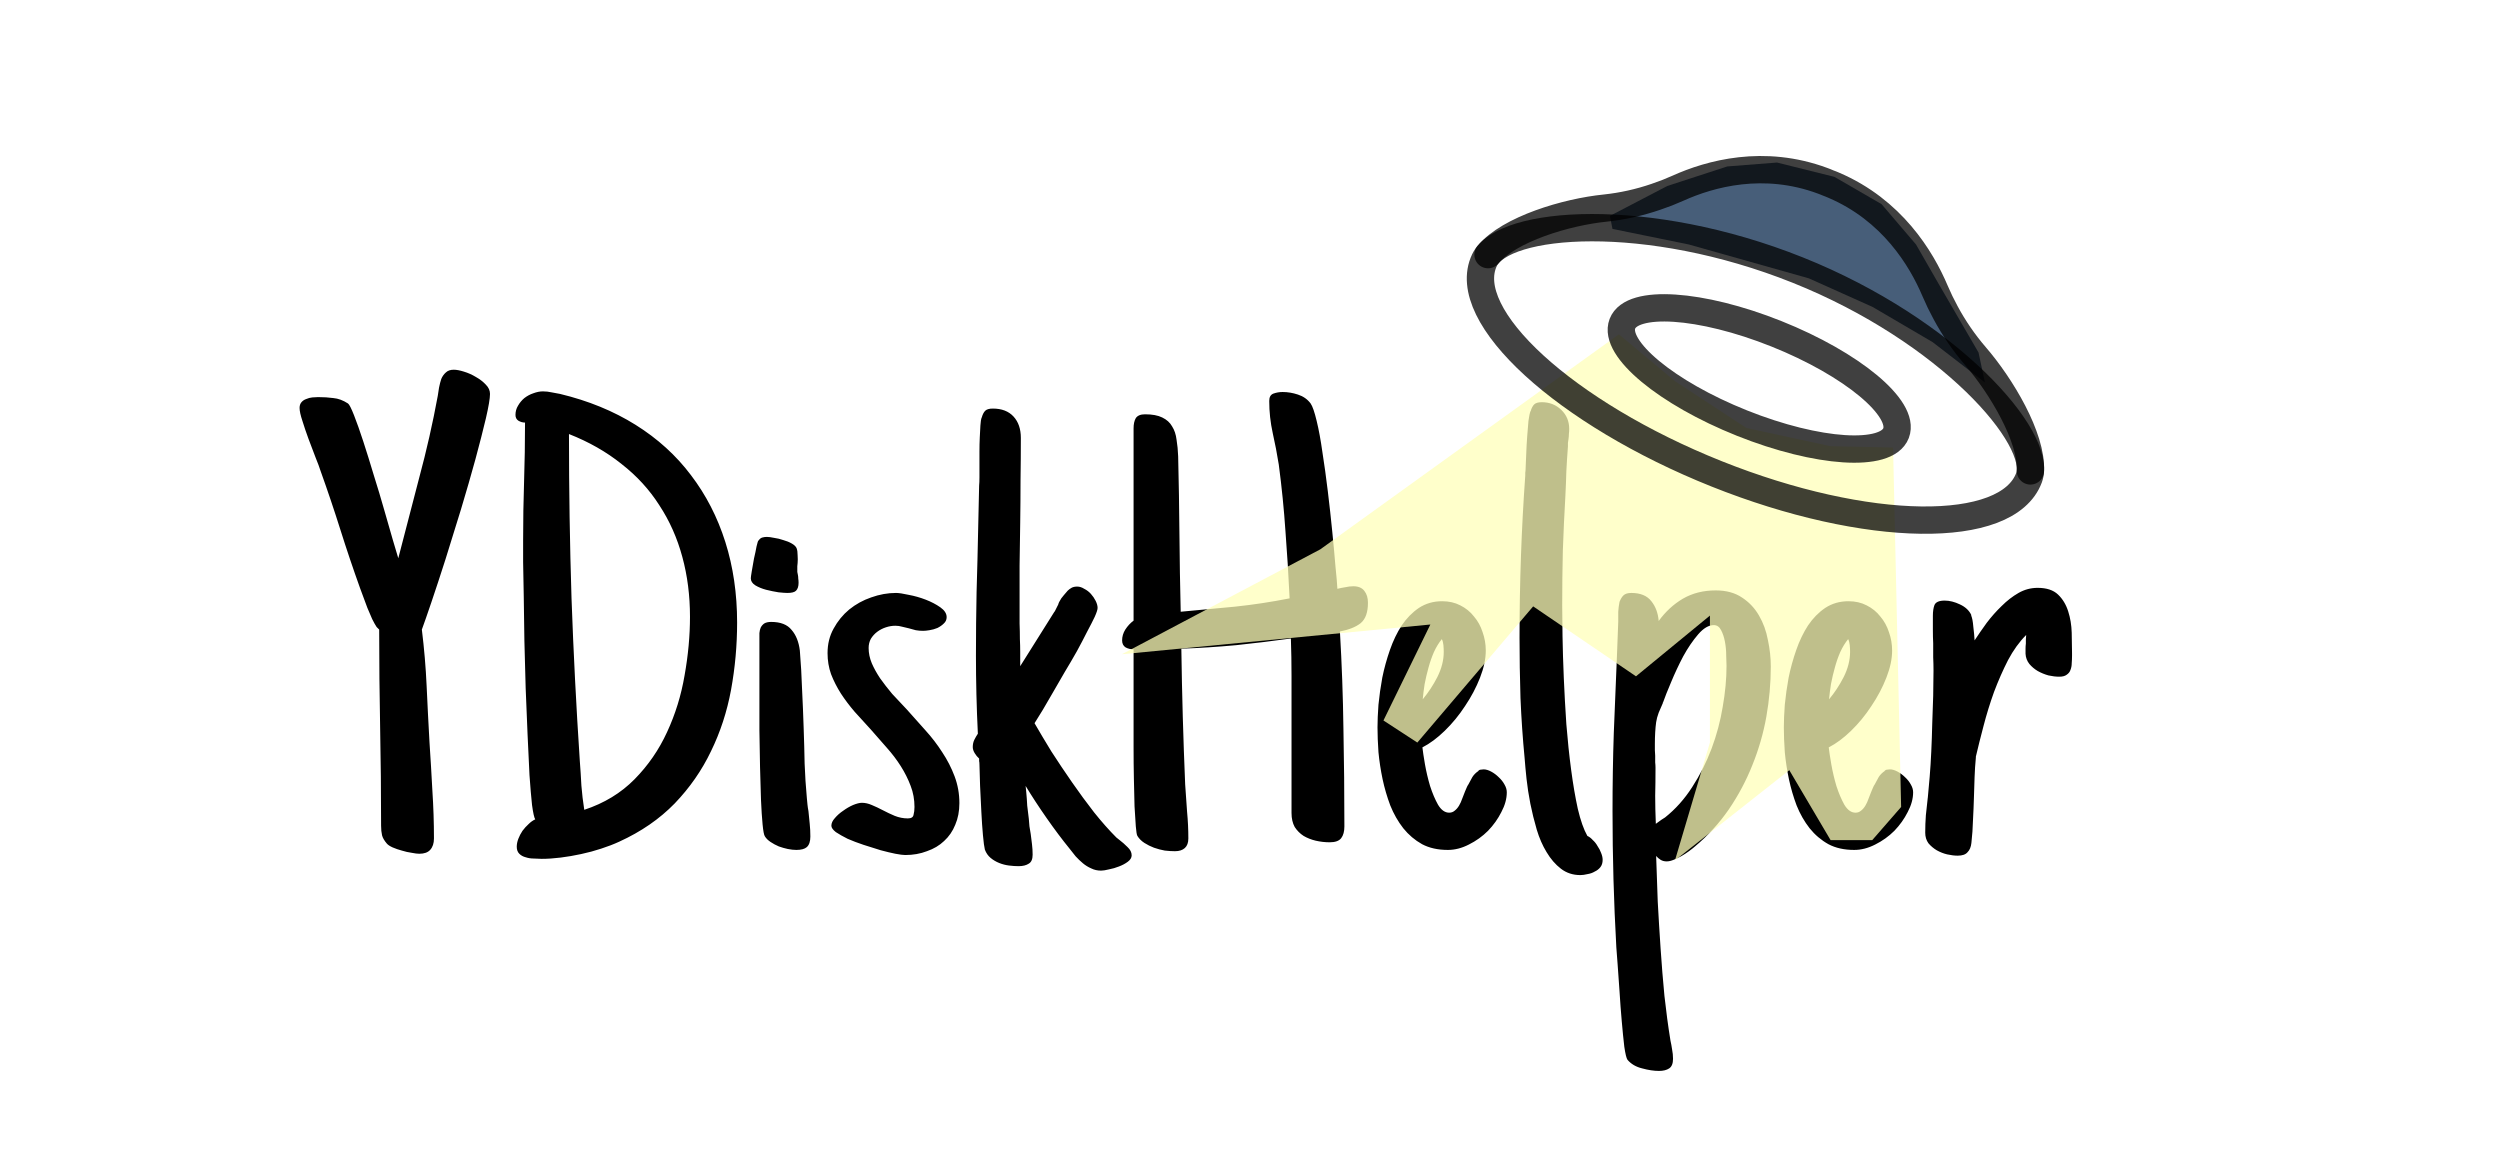 <svg width="690" height="320" viewBox="0 0 690 320" fill="none" xmlns="http://www.w3.org/2000/svg">
<path d="M135.24 108.722C135.24 109.952 134.859 112.208 134.098 115.489C133.336 118.712 132.369 122.491 131.197 126.827C130.025 131.104 128.707 135.675 127.242 140.538C125.777 145.343 124.342 149.972 122.936 154.425C121.529 158.819 120.24 162.745 119.068 166.202C117.896 169.659 117.018 172.179 116.432 173.761C117.076 178.976 117.516 184.161 117.75 189.317C117.984 194.474 118.248 199.659 118.541 204.874C118.834 209.269 119.098 213.692 119.332 218.146C119.625 222.599 119.771 227.022 119.771 231.417C119.771 232.765 119.42 233.819 118.717 234.581C118.072 235.284 117.076 235.636 115.729 235.636C115.201 235.636 114.498 235.548 113.619 235.372C112.74 235.255 111.832 235.05 110.895 234.757C110.016 234.522 109.166 234.229 108.346 233.878C107.584 233.526 107.057 233.175 106.764 232.823C106.061 232.003 105.621 231.241 105.445 230.538C105.27 229.776 105.182 228.897 105.182 227.901C105.182 218.819 105.094 209.796 104.918 200.831C104.742 191.866 104.654 182.843 104.654 173.761L103.951 173.058C103.6 172.53 103.189 171.798 102.721 170.86C102.311 169.864 101.871 168.839 101.402 167.784C100.992 166.729 100.611 165.704 100.26 164.708C99.908 163.712 99.615 162.921 99.381 162.335C97.447 156.944 95.631 151.554 93.932 146.163C92.232 140.772 90.416 135.382 88.482 129.991C88.189 129.054 87.721 127.794 87.076 126.212C86.432 124.571 85.787 122.872 85.143 121.114C84.498 119.356 83.941 117.716 83.473 116.192C82.945 114.61 82.682 113.409 82.682 112.589C82.682 111.944 82.857 111.417 83.209 111.007C83.561 110.597 84 110.304 84.527 110.128C85.055 109.894 85.611 109.747 86.197 109.688C86.783 109.63 87.311 109.601 87.779 109.601C89.303 109.601 90.709 109.688 91.998 109.864C93.346 109.981 94.693 110.479 96.041 111.358C96.393 111.593 96.949 112.677 97.711 114.61C98.473 116.544 99.322 118.946 100.26 121.817C101.197 124.688 102.164 127.794 103.16 131.134C104.215 134.474 105.182 137.696 106.061 140.802C106.939 143.907 107.73 146.661 108.434 149.063C109.137 151.466 109.635 153.136 109.928 154.073C111.861 146.573 113.795 139.132 115.729 131.749C117.721 124.366 119.42 116.866 120.826 109.249C120.943 108.546 121.061 107.784 121.178 106.964C121.354 106.085 121.559 105.294 121.793 104.591C122.086 103.888 122.496 103.302 123.023 102.833C123.551 102.306 124.283 102.042 125.221 102.042C125.982 102.042 126.92 102.218 128.033 102.569C129.205 102.921 130.318 103.419 131.373 104.063C132.428 104.649 133.336 105.353 134.098 106.173C134.859 106.935 135.24 107.784 135.24 108.722ZM203.443 171.827C203.443 178.097 202.887 184.278 201.773 190.372C200.66 196.407 198.814 202.062 196.236 207.335C193.717 212.608 190.377 217.413 186.217 221.749C182.057 226.026 176.959 229.542 170.924 232.296C169.4 232.999 167.73 233.644 165.914 234.229C164.156 234.815 162.311 235.313 160.377 235.724C158.502 236.134 156.627 236.456 154.752 236.69C152.877 236.925 151.119 237.042 149.479 237.042C148.834 237.042 148.102 237.013 147.281 236.954C146.52 236.954 145.787 236.837 145.084 236.603C144.381 236.427 143.795 236.104 143.326 235.636C142.857 235.167 142.623 234.522 142.623 233.702C142.623 232.999 142.77 232.267 143.062 231.505C143.355 230.743 143.736 230.011 144.205 229.308C144.732 228.604 145.289 227.989 145.875 227.462C146.461 226.876 147.076 226.437 147.721 226.144C147.428 225.675 147.135 224.356 146.842 222.188C146.607 220.021 146.373 217.267 146.139 213.927C145.963 210.587 145.787 206.866 145.611 202.765C145.436 198.604 145.26 194.327 145.084 189.933C144.967 185.538 144.85 181.173 144.732 176.837C144.674 172.442 144.615 168.399 144.557 164.708C144.498 161.017 144.439 157.823 144.381 155.128C144.381 152.374 144.381 150.382 144.381 149.151C144.381 143.644 144.469 138.224 144.645 132.892C144.82 127.56 144.908 122.14 144.908 116.632C144.264 116.632 143.648 116.456 143.062 116.104C142.535 115.753 142.271 115.226 142.271 114.522C142.271 113.585 142.506 112.735 142.975 111.974C143.443 111.153 144.029 110.45 144.732 109.864C145.494 109.278 146.314 108.839 147.193 108.546C148.131 108.194 149.01 108.019 149.83 108.019C150.65 108.019 151.441 108.106 152.203 108.282C152.965 108.399 153.756 108.546 154.576 108.722C162.369 110.597 169.312 113.438 175.406 117.247C181.5 121.056 186.598 125.685 190.699 131.134C194.859 136.583 198.023 142.735 200.191 149.591C202.359 156.446 203.443 163.858 203.443 171.827ZM190.436 170.245C190.436 164.386 189.732 158.878 188.326 153.722C186.92 148.507 184.811 143.761 181.998 139.483C179.244 135.147 175.758 131.339 171.539 128.058C167.379 124.718 162.545 121.964 157.037 119.796V120.147C157.037 135.265 157.271 150.265 157.74 165.147C158.268 179.972 159.029 194.913 160.025 209.972C160.201 212.257 160.348 214.542 160.465 216.827C160.641 219.054 160.904 221.28 161.256 223.507C166.764 221.69 171.393 218.878 175.143 215.069C178.893 211.261 181.881 206.925 184.107 202.062C186.393 197.14 188.004 191.925 188.941 186.417C189.938 180.851 190.436 175.46 190.436 170.245ZM220.406 160.841C220.406 161.837 220.172 162.569 219.703 163.038C219.293 163.448 218.502 163.653 217.33 163.653C216.803 163.653 215.982 163.595 214.869 163.478C213.756 163.302 212.613 163.067 211.441 162.774C210.328 162.481 209.332 162.071 208.453 161.544C207.633 161.017 207.223 160.372 207.223 159.61C207.223 159.376 207.311 158.731 207.486 157.677C207.662 156.563 207.867 155.392 208.102 154.161C208.395 152.931 208.629 151.817 208.805 150.821C209.039 149.825 209.215 149.269 209.332 149.151V149.239C209.625 148.771 209.977 148.478 210.387 148.36C210.797 148.243 211.207 148.185 211.617 148.185C212.145 148.185 212.818 148.272 213.639 148.448C214.518 148.565 215.367 148.771 216.188 149.063C217.066 149.298 217.857 149.62 218.561 150.03C219.264 150.44 219.703 150.88 219.879 151.349C220.055 151.817 220.143 152.462 220.143 153.282C220.201 154.044 220.201 154.747 220.143 155.392C220.143 155.626 220.113 155.919 220.055 156.271C220.055 156.563 220.055 156.798 220.055 156.974C220.055 157.267 220.055 157.56 220.055 157.853C220.113 158.146 220.172 158.438 220.23 158.731C220.289 159.024 220.318 159.347 220.318 159.698C220.377 160.05 220.406 160.431 220.406 160.841ZM223.658 230.89C223.658 232.237 223.336 233.204 222.691 233.79C222.105 234.317 221.139 234.581 219.791 234.581C219.088 234.581 218.297 234.493 217.418 234.317C216.598 234.142 215.777 233.907 214.957 233.614C214.137 233.263 213.375 232.853 212.672 232.384C211.969 231.915 211.441 231.388 211.09 230.802C210.855 230.45 210.65 229.366 210.475 227.55C210.299 225.733 210.152 223.478 210.035 220.782C209.977 218.087 209.889 215.069 209.771 211.729C209.713 208.39 209.654 205.021 209.596 201.622C209.596 198.224 209.596 194.913 209.596 191.69C209.596 188.468 209.596 185.655 209.596 183.253V176.485C209.596 175.899 209.596 175.313 209.596 174.728C209.654 174.142 209.771 173.644 209.947 173.233C210.182 172.765 210.504 172.384 210.914 172.091C211.383 171.798 212.027 171.651 212.848 171.651C215.426 171.651 217.301 172.384 218.473 173.849C219.703 175.255 220.465 177.159 220.758 179.562C221.051 183.136 221.256 186.71 221.373 190.284C221.549 193.8 221.695 197.374 221.812 201.007C221.93 204.288 222.018 207.54 222.076 210.763C222.193 213.927 222.398 217.091 222.691 220.255C222.75 220.899 222.809 221.515 222.867 222.101C222.926 222.687 223.014 223.272 223.131 223.858C223.248 225.03 223.365 226.202 223.482 227.374C223.6 228.487 223.658 229.659 223.658 230.89ZM261.275 170.333C261.275 171.036 261.012 171.622 260.484 172.091C260.016 172.56 259.43 172.97 258.727 173.321C258.023 173.614 257.291 173.819 256.529 173.937C255.826 174.054 255.24 174.112 254.771 174.112C254.068 174.112 253.395 174.054 252.75 173.937C252.105 173.761 251.461 173.585 250.816 173.409C250.172 173.233 249.557 173.087 248.971 172.97C248.385 172.794 247.77 172.706 247.125 172.706C246.246 172.706 245.367 172.853 244.488 173.146C243.609 173.438 242.818 173.849 242.115 174.376C241.412 174.903 240.826 175.548 240.357 176.31C239.947 177.071 239.742 177.921 239.742 178.858C239.742 180.265 240.035 181.671 240.621 183.077C241.207 184.425 241.969 185.802 242.906 187.208C243.902 188.614 245.016 190.05 246.246 191.515C247.535 192.921 248.883 194.356 250.289 195.821C251.988 197.696 253.688 199.601 255.387 201.534C257.145 203.468 258.697 205.489 260.045 207.599C261.451 209.708 262.594 211.935 263.473 214.278C264.352 216.622 264.791 219.083 264.791 221.661C264.791 223.888 264.41 225.88 263.648 227.638C262.945 229.396 261.92 230.89 260.572 232.12C259.283 233.351 257.701 234.288 255.826 234.933C254.01 235.636 252.018 235.987 249.85 235.987C249.264 235.987 248.355 235.87 247.125 235.636C245.953 235.401 244.605 235.079 243.082 234.669C241.559 234.2 239.977 233.702 238.336 233.175C236.754 232.647 235.289 232.091 233.941 231.505C232.652 230.86 231.568 230.245 230.689 229.659C229.869 229.015 229.459 228.429 229.459 227.901C229.459 227.198 229.781 226.495 230.426 225.792C231.07 225.03 231.832 224.356 232.711 223.771C233.59 223.126 234.498 222.599 235.436 222.188C236.432 221.778 237.252 221.573 237.896 221.573C238.775 221.573 239.684 221.778 240.621 222.188C241.617 222.599 242.613 223.067 243.609 223.595C244.723 224.181 245.836 224.708 246.949 225.177C248.121 225.646 249.322 225.88 250.553 225.88C251.49 225.88 252.018 225.558 252.135 224.913C252.311 224.269 252.398 223.536 252.398 222.716C252.398 220.665 252.047 218.731 251.344 216.915C250.641 215.04 249.732 213.224 248.619 211.466C247.506 209.708 246.217 208.009 244.752 206.368C243.287 204.669 241.822 202.999 240.357 201.358C238.834 199.718 237.34 198.077 235.875 196.437C234.469 194.796 233.209 193.126 232.096 191.427C230.982 189.669 230.074 187.882 229.371 186.065C228.727 184.249 228.404 182.315 228.404 180.265C228.404 177.745 228.961 175.489 230.074 173.497C231.188 171.446 232.623 169.688 234.381 168.224C236.197 166.759 238.219 165.646 240.445 164.884C242.73 164.063 245.016 163.653 247.301 163.653C248.062 163.653 249.234 163.829 250.816 164.181C252.398 164.474 253.951 164.913 255.475 165.499C256.998 166.085 258.346 166.788 259.518 167.608C260.689 168.429 261.275 169.337 261.275 170.333ZM312.34 236.075C312.34 236.72 311.988 237.306 311.285 237.833C310.582 238.36 309.762 238.8 308.824 239.151C307.945 239.503 307.037 239.767 306.1 239.942C305.162 240.177 304.43 240.294 303.902 240.294C302.906 240.294 301.998 240.089 301.178 239.679C300.357 239.327 299.596 238.858 298.893 238.272C298.189 237.687 297.516 237.042 296.871 236.339C296.285 235.636 295.729 234.933 295.201 234.229C293.15 231.71 291.041 228.897 288.873 225.792C286.705 222.687 284.771 219.728 283.072 216.915C283.072 217.149 283.102 217.442 283.16 217.794C283.219 218.146 283.248 218.438 283.248 218.673C283.365 219.903 283.453 221.134 283.512 222.364C283.629 223.536 283.775 224.737 283.951 225.968C284.01 226.671 284.068 227.374 284.127 228.077C284.244 228.722 284.361 229.425 284.479 230.187C284.596 231.124 284.713 232.062 284.83 232.999C284.947 233.937 285.006 234.903 285.006 235.899C285.006 237.13 284.654 237.95 283.951 238.36C283.248 238.829 282.311 239.063 281.139 239.063C280.318 239.063 279.439 239.005 278.502 238.888C277.564 238.771 276.656 238.536 275.777 238.185C274.898 237.833 274.107 237.364 273.404 236.778C272.701 236.192 272.174 235.431 271.822 234.493C271.646 233.79 271.471 232.472 271.295 230.538C271.119 228.604 270.973 226.466 270.855 224.122C270.738 221.72 270.621 219.317 270.504 216.915C270.445 214.513 270.387 212.521 270.328 210.938C270.328 210.587 270.299 210.294 270.24 210.06C270.24 209.825 270.24 209.591 270.24 209.356C269.771 208.946 269.361 208.448 269.01 207.862C268.658 207.276 268.482 206.72 268.482 206.192C268.482 205.431 268.629 204.757 268.922 204.171C269.215 203.585 269.537 203.028 269.889 202.501C269.537 195.294 269.361 188.116 269.361 180.968C269.361 175.05 269.42 169.19 269.537 163.39C269.713 157.53 269.859 151.671 269.977 145.812L270.24 134.034C270.299 133.448 270.328 132.687 270.328 131.749C270.328 130.812 270.328 129.815 270.328 128.761C270.328 127.472 270.328 126.124 270.328 124.718C270.328 123.312 270.357 121.993 270.416 120.763C270.475 119.532 270.533 118.419 270.592 117.423C270.65 116.427 270.768 115.694 270.943 115.226V115.313C271.178 114.435 271.5 113.79 271.91 113.38C272.32 112.97 273.023 112.765 274.02 112.765C276.48 112.765 278.385 113.497 279.732 114.962C281.08 116.427 281.754 118.39 281.754 120.851C281.754 124.776 281.725 128.702 281.666 132.628C281.666 136.495 281.637 140.392 281.578 144.317C281.52 148.243 281.461 152.169 281.402 156.095C281.402 159.962 281.402 163.858 281.402 167.784C281.402 169.19 281.402 170.626 281.402 172.091C281.461 173.497 281.49 174.933 281.49 176.397C281.549 177.569 281.578 178.771 281.578 180.001C281.578 181.231 281.578 182.521 281.578 183.868L291.07 168.751V168.839L291.861 167.257C292.037 166.964 292.125 166.759 292.125 166.642C292.184 166.524 292.242 166.378 292.301 166.202C292.418 165.968 292.623 165.616 292.916 165.147C293.268 164.679 293.854 163.976 294.674 163.038C294.967 162.745 295.318 162.481 295.729 162.247C296.139 162.013 296.666 161.896 297.311 161.896C297.955 161.896 298.6 162.101 299.244 162.511C299.947 162.862 300.562 163.331 301.09 163.917C301.617 164.503 302.057 165.147 302.408 165.851C302.76 166.554 302.936 167.198 302.936 167.784C302.936 168.253 302.672 169.073 302.145 170.245C301.617 171.358 300.914 172.735 300.035 174.376C299.215 176.017 298.277 177.804 297.223 179.737C296.168 181.612 295.055 183.517 293.883 185.45C292.77 187.384 291.686 189.259 290.631 191.075C289.576 192.892 288.639 194.503 287.818 195.909L285.533 199.601C286.881 201.944 288.434 204.552 290.191 207.423C292.008 210.235 293.912 213.077 295.904 215.948C297.896 218.819 299.918 221.573 301.969 224.21C304.078 226.847 306.129 229.161 308.121 231.153L309 231.856C309.703 232.384 310.436 233.028 311.197 233.79C311.959 234.493 312.34 235.255 312.34 236.075ZM377.555 166.378C377.555 169.015 376.881 170.89 375.533 172.003C374.186 173.058 372.281 173.819 369.82 174.288C370.348 183.312 370.67 192.276 370.787 201.183C370.963 210.089 371.051 219.054 371.051 228.077C371.051 229.483 370.758 230.567 370.172 231.329C369.586 232.091 368.531 232.472 367.008 232.472C365.719 232.472 364.43 232.325 363.141 232.032C361.91 231.739 360.797 231.3 359.801 230.714C358.805 230.069 357.984 229.249 357.34 228.253C356.754 227.198 356.461 225.909 356.461 224.386V196.964C356.461 193.507 356.461 190.05 356.461 186.593C356.461 183.136 356.402 179.679 356.285 176.222C351.246 176.925 346.207 177.54 341.168 178.067C336.129 178.536 331.09 178.858 326.051 179.034C326.227 191.515 326.578 203.995 327.105 216.476C327.281 219.054 327.457 221.573 327.633 224.034C327.867 226.495 327.984 228.956 327.984 231.417C327.984 232.589 327.662 233.468 327.018 234.054C326.373 234.64 325.465 234.933 324.293 234.933C323.414 234.933 322.477 234.874 321.48 234.757C320.484 234.581 319.488 234.317 318.492 233.966C317.555 233.614 316.676 233.175 315.855 232.647C315.035 232.12 314.391 231.476 313.922 230.714C313.746 230.421 313.6 229.542 313.482 228.077C313.365 226.612 313.248 224.767 313.131 222.54C313.072 220.313 313.014 217.794 312.955 214.981C312.896 212.169 312.867 209.269 312.867 206.28C312.867 203.292 312.867 200.362 312.867 197.491C312.867 194.562 312.867 191.866 312.867 189.405C312.867 186.944 312.867 184.806 312.867 182.989C312.867 181.173 312.867 179.913 312.867 179.21C312.047 179.21 311.314 179.034 310.67 178.683C310.025 178.272 309.703 177.628 309.703 176.749C309.703 175.694 309.996 174.698 310.582 173.761C311.227 172.765 311.988 171.944 312.867 171.3V118.214C312.867 117.042 313.072 116.104 313.482 115.401C313.951 114.698 314.801 114.347 316.031 114.347C318.023 114.347 319.605 114.64 320.777 115.226C322.008 115.812 322.916 116.632 323.502 117.687C324.146 118.683 324.557 119.913 324.732 121.378C324.967 122.784 325.113 124.308 325.172 125.948C325.348 133.097 325.465 140.245 325.523 147.394C325.582 154.542 325.699 161.69 325.875 168.839C330.914 168.37 335.924 167.901 340.904 167.433C345.885 166.905 350.895 166.144 355.934 165.147C355.641 158.937 355.26 152.784 354.791 146.69C354.381 140.597 353.766 134.444 352.945 128.233C352.477 125.304 351.92 122.403 351.275 119.532C350.631 116.603 350.309 113.644 350.309 110.655C350.309 109.601 350.689 108.927 351.451 108.634C352.271 108.341 353.121 108.194 354 108.194C355.406 108.194 356.812 108.429 358.219 108.897C359.684 109.366 360.855 110.187 361.734 111.358C362.262 112.12 362.818 113.731 363.404 116.192C363.99 118.595 364.518 121.466 364.986 124.806C365.514 128.146 366.012 131.749 366.48 135.616C366.949 139.483 367.359 143.204 367.711 146.778C368.062 150.294 368.355 153.487 368.59 156.358C368.883 159.171 369.059 161.222 369.117 162.511C369.82 162.335 370.553 162.188 371.314 162.071C372.076 161.896 372.809 161.808 373.512 161.808C374.918 161.808 375.943 162.247 376.588 163.126C377.232 163.946 377.555 165.03 377.555 166.378ZM415.875 218.673C415.875 220.431 415.377 222.247 414.381 224.122C413.443 225.997 412.213 227.726 410.689 229.308C409.166 230.831 407.408 232.091 405.416 233.087C403.482 234.083 401.549 234.581 399.615 234.581C396.861 234.581 394.488 234.054 392.496 232.999C390.504 231.886 388.775 230.421 387.311 228.604C385.846 226.729 384.645 224.62 383.707 222.276C382.828 219.933 382.125 217.53 381.598 215.069C381.07 212.55 380.689 210.06 380.455 207.599C380.279 205.079 380.191 202.794 380.191 200.743C380.191 198.985 380.279 196.905 380.455 194.503C380.689 192.101 381.041 189.61 381.51 187.032C382.037 184.454 382.74 181.905 383.619 179.386C384.498 176.866 385.582 174.61 386.871 172.618C388.219 170.626 389.801 169.015 391.617 167.784C393.492 166.554 395.631 165.938 398.033 165.938C399.908 165.938 401.578 166.319 403.043 167.081C404.566 167.843 405.826 168.868 406.822 170.157C407.877 171.388 408.668 172.823 409.195 174.464C409.781 176.104 410.074 177.804 410.074 179.562C410.074 181.847 409.547 184.337 408.492 187.032C407.438 189.728 406.061 192.335 404.361 194.854C402.721 197.374 400.846 199.659 398.736 201.71C396.686 203.702 394.635 205.226 392.584 206.28C392.701 207.335 392.936 208.888 393.287 210.938C393.639 212.931 394.107 214.923 394.693 216.915C395.338 218.907 396.07 220.636 396.891 222.101C397.77 223.565 398.795 224.298 399.967 224.298C400.553 224.298 401.051 224.122 401.461 223.771C401.93 223.419 402.34 222.95 402.691 222.364C403.043 221.778 403.336 221.134 403.57 220.431C403.863 219.728 404.127 219.054 404.361 218.409L404.889 217.179C405.006 217.003 405.064 216.886 405.064 216.827C405.123 216.769 405.182 216.681 405.24 216.563C405.65 215.802 406.031 215.099 406.383 214.454C406.793 213.81 407.35 213.253 408.053 212.784H407.965C408.199 212.55 408.434 212.433 408.668 212.433C408.961 212.374 409.225 212.345 409.459 212.345C410.104 212.345 410.807 212.55 411.568 212.96C412.33 213.37 413.033 213.897 413.678 214.542C414.322 215.128 414.85 215.802 415.26 216.563C415.67 217.267 415.875 217.97 415.875 218.673ZM398.473 179.913C398.473 179.327 398.443 178.712 398.385 178.067C398.326 177.423 398.18 176.866 397.945 176.397C397.125 177.394 396.393 178.595 395.748 180.001C395.162 181.349 394.664 182.784 394.254 184.308C393.844 185.772 393.492 187.267 393.199 188.79C392.965 190.313 392.789 191.72 392.672 193.009C394.195 191.192 395.543 189.142 396.715 186.856C397.887 184.513 398.473 182.198 398.473 179.913ZM442.33 237.306C442.33 238.126 442.125 238.8 441.715 239.327C441.305 239.854 440.777 240.265 440.133 240.558C439.547 240.909 438.873 241.144 438.111 241.261C437.408 241.437 436.764 241.524 436.178 241.524C434.127 241.524 432.34 240.938 430.816 239.767C429.293 238.595 427.975 237.071 426.861 235.196C425.748 233.38 424.84 231.3 424.137 228.956C423.434 226.554 422.848 224.181 422.379 221.837C421.91 219.435 421.559 217.149 421.324 214.981C421.09 212.755 420.914 210.851 420.797 209.269C420.27 203.819 419.889 198.282 419.654 192.657C419.479 187.032 419.391 181.466 419.391 175.958C419.391 160.899 419.918 145.987 420.973 131.222C420.973 130.987 420.973 130.724 420.973 130.431C421.031 130.138 421.061 129.845 421.061 129.552C421.119 128.321 421.178 126.915 421.236 125.333C421.295 123.692 421.383 122.081 421.5 120.499C421.617 118.917 421.734 117.481 421.852 116.192C422.027 114.845 422.232 113.907 422.467 113.38V113.468C422.701 112.647 423.023 112.032 423.434 111.622C423.844 111.212 424.547 111.007 425.543 111.007C427.652 111.007 429.439 111.71 430.904 113.116C432.369 114.522 433.102 116.28 433.102 118.39C433.102 118.858 433.072 119.327 433.014 119.796C433.014 120.206 432.984 120.616 432.926 121.026C432.867 121.437 432.809 121.847 432.75 122.257C432.75 122.608 432.75 122.931 432.75 123.224C432.574 125.509 432.428 127.794 432.311 130.079C432.252 132.306 432.164 134.562 432.047 136.847C431.754 141.886 431.52 146.925 431.344 151.964C431.227 156.944 431.168 161.983 431.168 167.081C431.168 169.249 431.197 172.091 431.256 175.606C431.314 179.122 431.432 182.96 431.607 187.12C431.783 191.222 432.018 195.47 432.311 199.864C432.662 204.259 433.102 208.448 433.629 212.433C434.156 216.417 434.771 220.021 435.475 223.243C436.236 226.466 437.115 228.956 438.111 230.714C438.639 230.948 439.137 231.329 439.605 231.856C440.133 232.325 440.572 232.882 440.924 233.526C441.334 234.112 441.656 234.728 441.891 235.372C442.184 236.075 442.33 236.72 442.33 237.306ZM456.92 211.905C456.92 214.718 456.891 217.296 456.832 219.64C456.832 221.983 456.891 224.562 457.008 227.374L458.59 226.231L459.557 225.616C462.428 223.331 464.918 220.548 467.027 217.267C469.195 213.927 470.982 210.382 472.389 206.632C473.795 202.882 474.82 199.044 475.465 195.118C476.168 191.134 476.52 187.354 476.52 183.78C476.52 183.077 476.49 182.11 476.432 180.88C476.432 179.591 476.314 178.331 476.08 177.101C475.846 175.87 475.494 174.815 475.025 173.937C474.557 172.999 473.883 172.53 473.004 172.53C471.598 172.53 470.162 173.38 468.697 175.079C467.232 176.778 465.855 178.8 464.566 181.144C463.336 183.487 462.223 185.86 461.227 188.263C460.23 190.606 459.498 192.452 459.029 193.8C459.029 193.858 459 193.888 458.941 193.888C458.941 193.888 458.941 193.917 458.941 193.976V194.063C458.59 194.884 458.209 195.763 457.799 196.7C457.447 197.638 457.213 198.517 457.096 199.337C456.979 200.157 456.891 201.095 456.832 202.149C456.773 203.146 456.744 204.2 456.744 205.313C456.744 205.899 456.744 206.485 456.744 207.071C456.803 207.599 456.832 208.097 456.832 208.565C456.832 209.21 456.832 209.825 456.832 210.411C456.891 210.938 456.92 211.437 456.92 211.905ZM461.754 292.237C461.754 293.526 461.402 294.405 460.699 294.874C459.996 295.343 459.059 295.577 457.887 295.577C456.48 295.577 454.928 295.343 453.229 294.874C451.529 294.464 450.182 293.673 449.186 292.501C448.893 292.091 448.6 290.89 448.307 288.897C448.072 286.905 447.838 284.562 447.604 281.866C447.369 279.229 447.164 276.476 446.988 273.604C446.812 270.792 446.637 268.302 446.461 266.134L446.109 261.476C445.406 248.937 445.055 236.397 445.055 223.858C445.055 216.534 445.172 209.356 445.406 202.325C445.699 195.235 445.992 188.058 446.285 180.792L446.637 171.563C446.637 170.626 446.637 169.718 446.637 168.839C446.695 167.901 446.812 166.993 446.988 166.114C447.281 165.353 447.633 164.767 448.043 164.356C448.512 163.888 449.244 163.653 450.24 163.653C452.76 163.653 454.605 164.415 455.777 165.938C456.949 167.403 457.623 169.22 457.799 171.388C459.674 168.81 461.9 166.759 464.479 165.235C467.115 163.712 470.133 162.95 473.531 162.95C476.402 162.95 478.805 163.595 480.738 164.884C482.73 166.173 484.312 167.843 485.484 169.894C486.656 171.886 487.477 174.142 487.945 176.661C488.473 179.122 488.736 181.554 488.736 183.956C488.736 188.585 488.326 193.214 487.506 197.843C486.686 202.413 485.396 206.866 483.639 211.202C481.939 215.479 479.771 219.552 477.135 223.419C474.498 227.228 471.393 230.626 467.818 233.614C467.35 234.024 466.793 234.464 466.148 234.933C465.504 235.401 464.83 235.841 464.127 236.251C463.424 236.661 462.691 237.013 461.93 237.306C461.227 237.599 460.582 237.745 459.996 237.745C459.352 237.745 458.795 237.599 458.326 237.306C457.857 237.013 457.447 236.661 457.096 236.251C457.213 240.294 457.359 244.483 457.535 248.819C457.77 253.155 458.033 257.491 458.326 261.827C458.619 266.222 458.971 270.558 459.381 274.835C459.85 279.112 460.406 283.243 461.051 287.228C461.227 287.989 461.373 288.78 461.49 289.601C461.666 290.479 461.754 291.358 461.754 292.237ZM528.023 218.673C528.023 220.431 527.525 222.247 526.529 224.122C525.592 225.997 524.361 227.726 522.838 229.308C521.314 230.831 519.557 232.091 517.564 233.087C515.631 234.083 513.697 234.581 511.764 234.581C509.01 234.581 506.637 234.054 504.645 232.999C502.652 231.886 500.924 230.421 499.459 228.604C497.994 226.729 496.793 224.62 495.855 222.276C494.977 219.933 494.273 217.53 493.746 215.069C493.219 212.55 492.838 210.06 492.604 207.599C492.428 205.079 492.34 202.794 492.34 200.743C492.34 198.985 492.428 196.905 492.604 194.503C492.838 192.101 493.189 189.61 493.658 187.032C494.186 184.454 494.889 181.905 495.768 179.386C496.646 176.866 497.73 174.61 499.02 172.618C500.367 170.626 501.949 169.015 503.766 167.784C505.641 166.554 507.779 165.938 510.182 165.938C512.057 165.938 513.727 166.319 515.191 167.081C516.715 167.843 517.975 168.868 518.971 170.157C520.025 171.388 520.816 172.823 521.344 174.464C521.93 176.104 522.223 177.804 522.223 179.562C522.223 181.847 521.695 184.337 520.641 187.032C519.586 189.728 518.209 192.335 516.51 194.854C514.869 197.374 512.994 199.659 510.885 201.71C508.834 203.702 506.783 205.226 504.732 206.28C504.85 207.335 505.084 208.888 505.436 210.938C505.787 212.931 506.256 214.923 506.842 216.915C507.486 218.907 508.219 220.636 509.039 222.101C509.918 223.565 510.943 224.298 512.115 224.298C512.701 224.298 513.199 224.122 513.609 223.771C514.078 223.419 514.488 222.95 514.84 222.364C515.191 221.778 515.484 221.134 515.719 220.431C516.012 219.728 516.275 219.054 516.51 218.409L517.037 217.179C517.154 217.003 517.213 216.886 517.213 216.827C517.271 216.769 517.33 216.681 517.389 216.563C517.799 215.802 518.18 215.099 518.531 214.454C518.941 213.81 519.498 213.253 520.201 212.784H520.113C520.348 212.55 520.582 212.433 520.816 212.433C521.109 212.374 521.373 212.345 521.607 212.345C522.252 212.345 522.955 212.55 523.717 212.96C524.479 213.37 525.182 213.897 525.826 214.542C526.471 215.128 526.998 215.802 527.408 216.563C527.818 217.267 528.023 217.97 528.023 218.673ZM510.621 179.913C510.621 179.327 510.592 178.712 510.533 178.067C510.475 177.423 510.328 176.866 510.094 176.397C509.273 177.394 508.541 178.595 507.896 180.001C507.311 181.349 506.812 182.784 506.402 184.308C505.992 185.772 505.641 187.267 505.348 188.79C505.113 190.313 504.938 191.72 504.82 193.009C506.344 191.192 507.691 189.142 508.863 186.856C510.035 184.513 510.621 182.198 510.621 179.913ZM540.328 236.163C539.449 236.163 538.482 236.046 537.428 235.812C536.432 235.577 535.465 235.196 534.527 234.669C533.648 234.142 532.887 233.497 532.242 232.735C531.656 231.915 531.363 230.948 531.363 229.835C531.363 228.194 531.422 226.583 531.539 225.001C531.715 223.36 531.891 221.749 532.066 220.167V220.255L532.594 214.366C532.77 212.257 532.916 209.942 533.033 207.423C533.15 204.903 533.238 202.354 533.297 199.776C533.414 197.14 533.502 194.562 533.561 192.042C533.619 189.522 533.648 187.208 533.648 185.099C533.648 183.868 533.619 182.638 533.561 181.407C533.561 180.118 533.561 178.829 533.561 177.54C533.502 176.427 533.473 175.196 533.473 173.849C533.473 172.442 533.473 171.153 533.473 169.981C533.473 168.751 533.619 167.755 533.912 166.993C534.264 166.173 535.201 165.763 536.725 165.763C538.072 165.763 539.479 166.114 540.943 166.817C542.467 167.521 543.521 168.517 544.107 169.806H544.02C544.312 170.45 544.518 171.505 544.635 172.97C544.811 174.376 544.928 175.636 544.986 176.749C545.982 175.226 547.096 173.614 548.326 171.915C549.615 170.216 550.992 168.663 552.457 167.257C553.922 165.792 555.475 164.591 557.115 163.653C558.756 162.716 560.514 162.247 562.389 162.247C564.85 162.247 566.725 162.862 568.014 164.093C569.303 165.323 570.24 166.876 570.826 168.751C571.412 170.567 571.734 172.53 571.793 174.64C571.852 176.69 571.881 178.565 571.881 180.265V180.968C571.881 181.671 571.852 182.374 571.793 183.077C571.793 183.722 571.676 184.337 571.441 184.923C571.266 185.45 570.914 185.89 570.387 186.241C569.918 186.593 569.244 186.769 568.365 186.769C567.428 186.769 566.432 186.651 565.377 186.417C564.322 186.124 563.326 185.714 562.389 185.187C561.51 184.659 560.748 184.015 560.104 183.253C559.459 182.433 559.107 181.495 559.049 180.44C559.049 179.972 559.049 179.503 559.049 179.034C559.049 178.565 559.078 178.097 559.137 177.628C559.137 177.335 559.137 176.983 559.137 176.573C559.195 176.104 559.225 175.665 559.225 175.255C557.35 177.13 555.68 179.444 554.215 182.198C552.809 184.952 551.52 187.882 550.348 190.987C549.234 194.093 548.268 197.228 547.447 200.392C546.627 203.497 545.924 206.31 545.338 208.829V209.093C545.162 210.909 545.045 212.696 544.986 214.454C544.928 216.212 544.869 218.028 544.811 219.903C544.752 222.013 544.664 224.151 544.547 226.319C544.488 228.487 544.342 230.597 544.107 232.647C543.99 233.761 543.639 234.61 543.053 235.196C542.525 235.841 541.617 236.163 540.328 236.163Z" fill="black"/>
<path d="M476.726 45.939L490.455 44.862L506.296 48.813L519.32 56.355L528.825 67.489L534.809 77.905L546.074 97.3L547.834 105.561L533.401 94.427L516.856 84.729L499.255 76.828L466.165 67.489L445.044 63.179L444.34 59.588L460.181 51.327L476.726 45.939Z" fill="#0A294C" fill-opacity="0.75"/>
<g filter="url(#filter0_f_172_70)">
<path d="M446.803 92.272L462.292 105.202L482.006 118.132L505.239 123.16L522.488 123.519L524.711 222.725L516.745 231.868L505.239 231.868L493.845 212.567L462.292 237.455L471.94 204.948L471.94 169.9L451.529 186.662L423.152 167.36L391.184 204.948L381.832 198.852L394.776 172.366L309.646 180.567L364.408 151.614L446.803 92.272Z" fill="#FFFEB9" fill-opacity="0.75"/>
</g>
<path d="M560.391 129.974C560.835 120.72 552.331 106.514 545.212 98.277C542.049 94.604 539.29 90.587 536.984 86.3C535.924 84.354 534.957 82.356 534.088 80.313C530.236 71.211 522.138 57.974 506.113 51.121C505.593 50.915 505.116 50.682 504.613 50.522C504.136 50.294 503.602 50.115 503.081 49.908C486.787 43.844 472.007 47.931 463.116 51.944C461.119 52.842 459.079 53.638 457.004 54.33C452.471 55.886 447.784 56.926 443.028 57.433C432.333 58.51 416.553 63.223 410.696 70.28" stroke="black" stroke-opacity="0.75" stroke-width="7.542" stroke-linecap="round" stroke-linejoin="round"/>
<path fill-rule="evenodd" clip-rule="evenodd" d="M559.999 131.874C553.99 147.901 515.249 147.354 473.749 130.767C432.25 114.18 402.386 87.246 409.712 71.801C414.915 60.833 454.684 57.953 496.181 74.542C537.678 91.131 564.061 121.04 559.999 131.874Z" stroke="black" stroke-opacity="0.75" stroke-width="7.542" stroke-linecap="round" stroke-linejoin="round"/>
<path fill-rule="evenodd" clip-rule="evenodd" d="M447.781 89.359C450.396 82.549 469.42 83.787 490.28 92.123C511.14 100.459 525.923 112.739 523.308 119.549C520.693 126.359 501.671 125.118 480.808 116.785C459.948 108.449 445.166 96.169 447.781 89.359Z" stroke="black" stroke-opacity="0.75" stroke-width="7.542" stroke-linecap="round" stroke-linejoin="round"/>
<defs>
<filter id="filter0_f_172_70" x="299.646" y="82.272" width="235.065" height="165.184" filterUnits="userSpaceOnUse" color-interpolation-filters="sRGB">
<feFlood flood-opacity="0" result="BackgroundImageFix"/>
<feBlend mode="normal" in="SourceGraphic" in2="BackgroundImageFix" result="shape"/>
<feGaussianBlur stdDeviation="5" result="effect1_foregroundBlur_172_70"/>
</filter>
</defs>
</svg>
